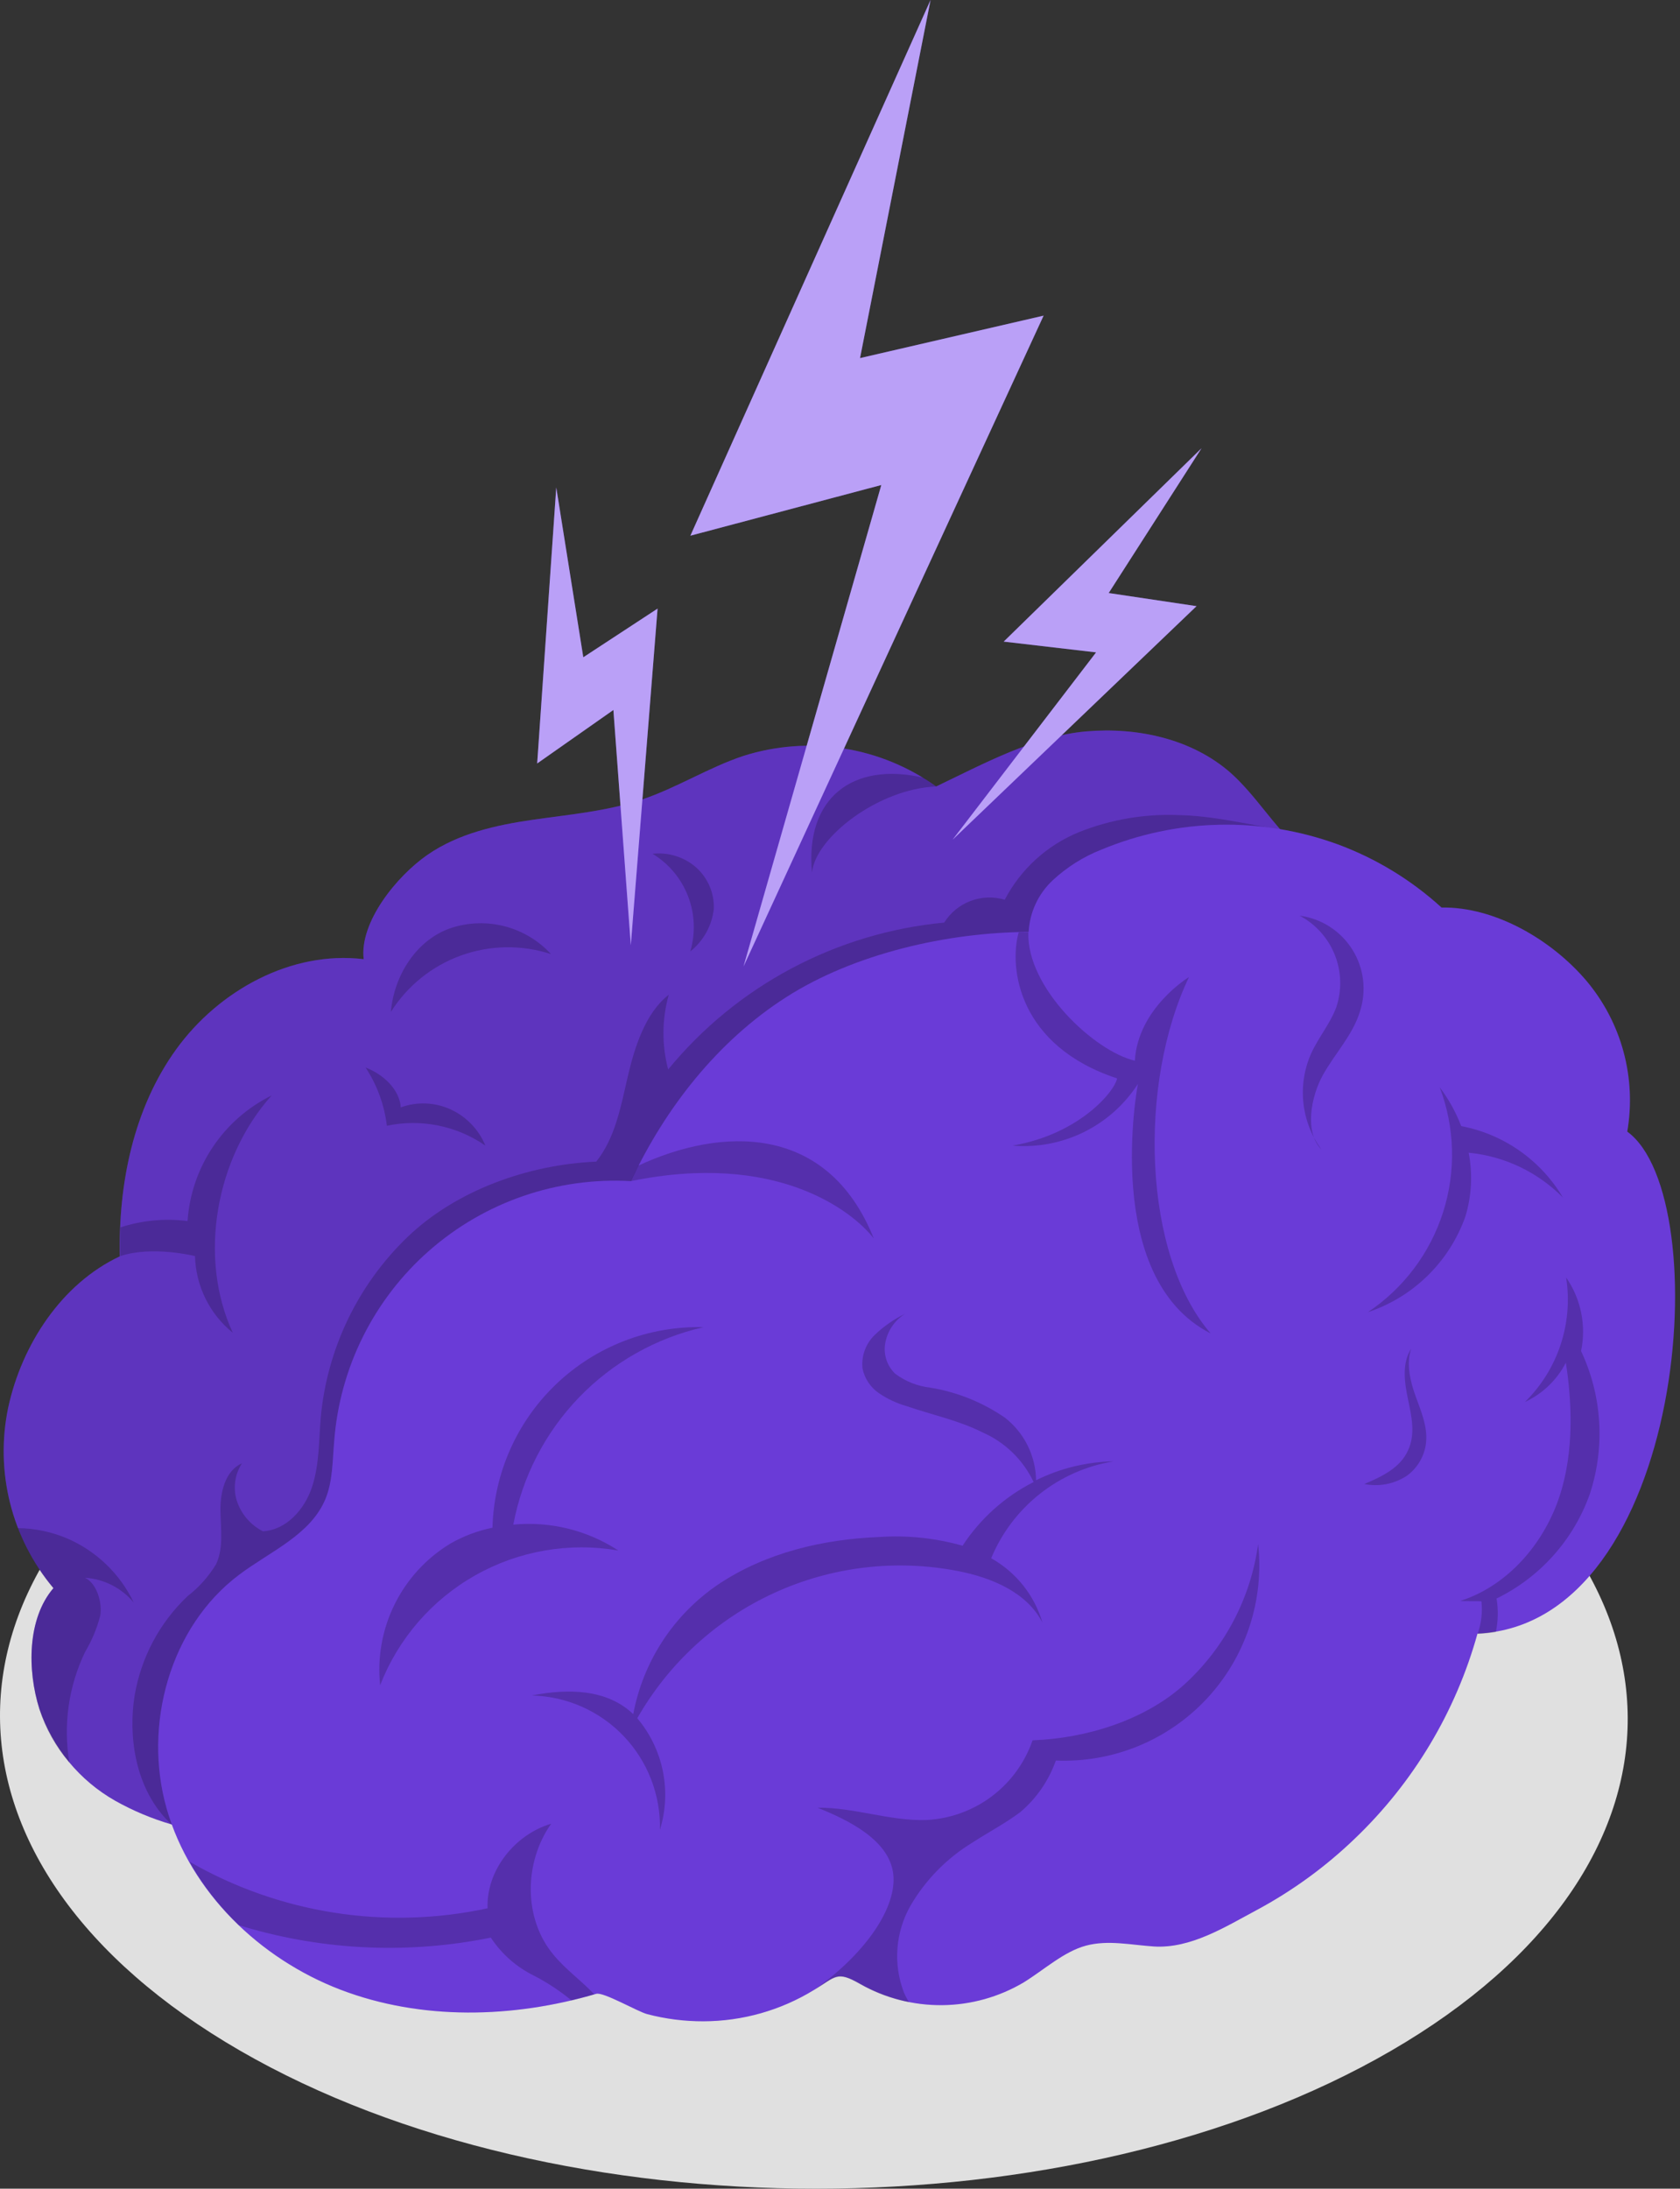 <svg width="225" height="293" viewBox="0 0 225 293" fill="none" xmlns="http://www.w3.org/2000/svg">
<rect x="0" y="0" width="225" height="293" fill="#333333" stroke="none"/>
<path d="M185.818 185.236C143.118 160.629 74.1 160.629 31.67 185.236C-10.761 209.844 -10.515 249.872 32.162 274.527C74.838 299.181 143.892 299.134 186.322 274.527C228.753 249.919 228.53 209.914 185.818 185.236Z" fill="#E0E0E0"/>
<path d="M198.931 161.906C201.547 154.669 201.69 146.769 199.339 139.441C196.988 132.114 192.274 125.773 185.936 121.409C181.963 118.667 177.417 116.722 173.843 113.511C170.503 110.464 168.195 106.48 164.797 103.445C159.606 98.899 152.305 97.317 145.439 97.915C138.572 98.512 131.6 102.309 125.378 105.285C121.694 102.647 117.447 100.903 112.972 100.191C108.498 99.479 103.919 99.819 99.598 101.184C94.911 102.731 90.646 105.473 85.947 107.043C81.248 108.613 76.233 109.035 71.311 109.75C66.39 110.465 61.386 111.578 57.25 114.437C53.113 117.296 48.122 123.471 48.708 128.405C39.04 127.233 29.303 132.576 23.596 140.474C17.889 148.372 15.839 158.449 16.05 168.187C8.246 171.843 2.914 180.022 1.098 188.435C0.214 192.659 0.3 197.028 1.349 201.213C2.399 205.398 4.384 209.291 7.156 212.598C3.64 216.687 3.64 223.601 5.281 228.792C7.043 233.984 10.65 238.35 15.417 241.06C20.17 243.728 25.467 245.283 30.908 245.607C44.536 246.779 60.297 249.38 73.749 246.978C124.944 237.779 181.284 210.816 198.931 161.906Z" fill="#7541EE"/>
<path opacity="0.2" d="M198.931 161.906C201.547 154.669 201.69 146.769 199.339 139.441C196.988 132.114 192.274 125.773 185.936 121.409C181.963 118.667 177.417 116.722 173.843 113.511C170.503 110.464 168.195 106.48 164.797 103.445C159.606 98.899 152.305 97.317 145.439 97.915C138.572 98.512 131.6 102.309 125.378 105.285C121.694 102.647 117.447 100.903 112.972 100.191C108.498 99.479 103.919 99.819 99.598 101.184C94.911 102.731 90.646 105.473 85.947 107.043C81.248 108.613 76.233 109.035 71.311 109.75C66.39 110.465 61.386 111.578 57.25 114.437C53.113 117.296 48.122 123.471 48.708 128.405C39.04 127.233 29.303 132.576 23.596 140.474C17.889 148.372 15.839 158.449 16.05 168.187C8.246 171.843 2.914 180.022 1.098 188.435C0.214 192.659 0.3 197.028 1.349 201.213C2.399 205.398 4.384 209.291 7.156 212.598C3.64 216.687 3.64 223.601 5.281 228.792C7.043 233.984 10.65 238.35 15.417 241.06C20.17 243.728 25.467 245.283 30.908 245.607C44.536 246.779 60.297 249.38 73.749 246.978C124.944 237.779 181.284 210.816 198.931 161.906Z" fill="black"/>
<g opacity="0.2">
<path d="M52.352 135.459C54.556 131.967 57.861 129.31 61.745 127.909C65.63 126.508 69.87 126.444 73.796 127.725C72.142 125.928 70.009 124.642 67.648 124.019C65.287 123.396 62.797 123.462 60.472 124.21C55.809 125.745 52.762 130.561 52.352 135.459Z" fill="black"/>
<path d="M11.398 221.14C12.302 219.628 12.984 217.994 13.425 216.288C13.718 214.554 12.968 211.965 11.386 211.215C12.642 211.296 13.868 211.632 14.99 212.202C16.112 212.772 17.107 213.564 17.913 214.531C16.084 210.708 12.939 207.671 9.054 205.977C6.95 205.073 4.688 204.595 2.398 204.571C3.519 207.503 5.127 210.225 7.156 212.621C3.641 216.71 3.641 223.624 5.281 228.815C6.114 231.443 7.478 233.872 9.289 235.951C8.444 230.915 9.181 225.74 11.398 221.14Z" fill="black"/>
<path d="M108.75 116.792C109.219 112.105 117.62 105.601 125.378 105.285C124.827 104.875 124.206 104.5 123.667 104.113C114.187 101.922 107.813 106.844 108.75 116.792Z" fill="black"/>
<path d="M26.116 168.151C26.167 170.127 26.646 172.067 27.52 173.84C28.394 175.612 29.642 177.173 31.178 178.416C26.49 168.304 28.904 154.981 36.38 146.649C33.195 148.22 30.478 150.6 28.502 153.551C26.525 156.502 25.359 159.921 25.119 163.464C22.098 163.074 19.028 163.363 16.132 164.308C16.132 165.597 16.061 166.874 16.132 168.151C20.409 166.722 26.116 168.151 26.116 168.151Z" fill="black"/>
<path d="M199.341 139.443C196.966 132.127 192.257 125.792 185.936 121.409C181.963 118.667 177.417 116.722 173.843 113.511C173.014 112.741 172.232 111.924 171.499 111.062C166.988 110.336 162.406 109.199 157.848 109.117C153.275 108.928 148.714 109.711 144.466 111.414C140.204 113.165 136.698 116.364 134.564 120.448C133.064 120 131.459 120.056 129.994 120.608C128.529 121.161 127.286 122.179 126.456 123.507C119.301 124.181 112.35 126.266 106.005 129.641C99.659 133.016 94.045 137.614 89.486 143.169C88.616 139.886 88.645 136.43 89.568 133.162C86.38 135.658 84.963 140.287 84.049 144.235C83.135 148.184 82.385 152.344 79.854 155.508C70.76 155.895 61.105 159.328 54.566 165.609C47.942 171.984 43.826 180.524 42.966 189.677C42.696 192.806 42.79 196.029 41.794 199.052C40.798 202.075 38.349 204.817 35.209 204.993C34.375 204.568 33.635 203.981 33.032 203.267C32.428 202.553 31.973 201.725 31.693 200.833C31.447 200.006 31.383 199.136 31.507 198.282C31.63 197.428 31.938 196.611 32.408 195.888C30.17 196.884 29.502 199.72 29.525 202.169C29.549 204.618 29.982 207.184 28.939 209.399C27.942 211.048 26.646 212.499 25.119 213.676C21.373 217.229 18.884 221.906 18.03 226.999C17.198 232.061 17.901 239.502 22.952 244.224C25.546 244.935 28.202 245.398 30.885 245.607C44.513 246.779 60.273 249.38 73.725 246.978C124.909 237.814 181.248 210.852 198.896 161.941C201.505 154.693 201.662 146.788 199.341 139.443Z" fill="black"/>
<path d="M48.965 142.911C50.504 145.254 51.479 147.921 51.813 150.704C54.077 150.225 56.416 150.214 58.685 150.672C60.953 151.129 63.105 152.045 65.007 153.364C64.119 151.206 62.443 149.468 60.32 148.501C58.224 147.552 55.84 147.459 53.676 148.243C53.5 145.782 51.262 143.79 48.965 142.911Z" fill="black"/>
<path d="M92.451 127.362C93.168 124.932 93.062 122.333 92.148 119.97C91.235 117.606 89.565 115.612 87.4 114.296C88.452 114.178 89.517 114.282 90.526 114.601C91.535 114.919 92.466 115.446 93.259 116.147C94.025 116.839 94.631 117.688 95.036 118.637C95.441 119.586 95.634 120.612 95.603 121.643C95.482 122.757 95.141 123.837 94.6 124.818C94.059 125.8 93.328 126.664 92.451 127.362Z" fill="black"/>
</g>
<path d="M197.876 218.691C194.975 229.14 189.307 238.613 181.471 246.111C177.537 249.898 173.101 253.127 168.289 255.708C164.058 257.969 159.442 260.887 154.52 260.571C151.485 260.371 148.38 259.668 145.427 260.465C142.474 261.262 139.861 263.676 137.096 265.387C133.784 267.346 130.013 268.396 126.165 268.429C122.316 268.462 118.528 267.477 115.183 265.574C112.066 263.793 111.961 264.59 108.996 266.406C104.541 269.134 99.42 270.581 94.196 270.589C91.658 270.598 89.129 270.275 86.674 269.628C85.408 269.3 80.815 266.629 79.854 266.91C68.698 270.191 56.418 270.496 45.602 266.359C34.787 262.223 25.506 253.282 22.319 242.115C19.132 230.948 22.741 217.777 32.033 210.805C36.193 207.676 41.595 205.473 43.587 200.669C44.583 198.243 44.524 195.536 44.759 192.923C45.501 183.071 50.082 173.903 57.516 167.395C64.95 160.886 74.641 157.556 84.506 158.121C89.111 148.301 96.118 139.372 105.258 133.514C114.398 127.655 126.913 124.807 137.764 124.76C137.906 122.132 139.056 119.66 140.974 117.858C142.879 116.085 145.102 114.685 147.525 113.734C157.61 109.544 168.901 109.293 179.163 113.031C184.297 114.93 189.015 117.803 193.06 121.491C200.255 121.374 207.837 125.838 212.488 131.322C214.808 134.086 216.497 137.321 217.438 140.804C218.379 144.287 218.549 147.933 217.937 151.489C230.007 160.242 225.917 217.425 197.876 218.691Z" fill="#7541EE"/>
<path opacity="0.1" d="M197.876 218.691C194.975 229.14 189.307 238.613 181.471 246.111C177.537 249.898 173.101 253.127 168.289 255.708C164.058 257.969 159.442 260.887 154.52 260.571C151.485 260.371 148.38 259.668 145.427 260.465C142.474 261.262 139.861 263.676 137.096 265.387C133.784 267.346 130.013 268.396 126.165 268.429C122.316 268.462 118.528 267.477 115.183 265.574C112.066 263.793 111.961 264.59 108.996 266.406C104.541 269.134 99.42 270.581 94.196 270.589C91.658 270.598 89.129 270.275 86.674 269.628C85.408 269.3 80.815 266.629 79.854 266.91C68.698 270.191 56.418 270.496 45.602 266.359C34.787 262.223 25.506 253.282 22.319 242.115C19.132 230.948 22.741 217.777 32.033 210.805C36.193 207.676 41.595 205.473 43.587 200.669C44.583 198.243 44.524 195.536 44.759 192.923C45.501 183.071 50.082 173.903 57.516 167.395C64.95 160.886 74.641 157.556 84.506 158.121C89.111 148.301 96.118 139.372 105.258 133.514C114.398 127.655 126.913 124.807 137.764 124.76C137.906 122.132 139.056 119.66 140.974 117.858C142.879 116.085 145.102 114.685 147.525 113.734C157.61 109.544 168.901 109.293 179.163 113.031C184.297 114.93 189.015 117.803 193.06 121.491C200.255 121.374 207.837 125.838 212.488 131.322C214.808 134.086 216.497 137.321 217.438 140.804C218.379 144.287 218.549 147.933 217.937 151.489C230.007 160.242 225.917 217.425 197.876 218.691Z" fill="black"/>
<g opacity="0.2">
<path d="M176.983 153.891C175.637 152.055 174.8 149.895 174.56 147.631C174.319 145.367 174.682 143.079 175.612 141.001C176.585 138.88 178.143 137.041 178.964 134.849C179.733 132.554 179.662 130.061 178.762 127.813C177.863 125.566 176.194 123.711 174.054 122.581C175.494 122.77 176.875 123.276 178.097 124.062C179.319 124.848 180.352 125.894 181.123 127.126C181.893 128.357 182.382 129.744 182.553 131.187C182.725 132.63 182.575 134.092 182.116 135.47C181.143 138.599 178.764 141.06 177.171 143.919C175.577 146.778 174.663 151.571 176.983 153.891Z" fill="black"/>
<path d="M132.748 208.602C134.15 205.22 136.393 202.254 139.264 199.983C142.135 197.713 145.54 196.214 149.153 195.63C145.544 195.691 141.993 196.556 138.759 198.161C138.735 196.545 138.348 194.954 137.628 193.506C136.909 192.058 135.874 190.79 134.6 189.795C131.603 187.727 128.185 186.351 124.592 185.764C122.894 185.572 121.277 184.933 119.905 183.912C119.367 183.402 118.962 182.768 118.725 182.066C118.488 181.363 118.427 180.613 118.546 179.881C118.683 179.058 118.994 178.274 119.459 177.58C119.924 176.887 120.532 176.301 121.241 175.862C119.747 176.585 118.375 177.538 117.175 178.686C116.573 179.259 116.11 179.963 115.821 180.743C115.533 181.523 115.427 182.358 115.511 183.186C115.789 184.541 116.583 185.734 117.726 186.514C118.858 187.279 120.103 187.86 121.417 188.236C124.827 189.408 128.366 190.134 131.588 191.752C134.594 193.071 137.023 195.43 138.431 198.396C134.567 200.356 131.286 203.298 128.916 206.926C125.316 205.903 121.566 205.506 117.831 205.754C110.25 206.047 102.598 207.84 96.247 212.07C93.282 214.067 90.744 216.634 88.78 219.622C86.817 222.609 85.467 225.957 84.81 229.471C81.295 226.108 76.092 226.015 71.229 226.975C75.887 227.086 80.311 229.042 83.528 232.412C86.744 235.783 88.491 240.293 88.384 244.951C89.17 242.407 89.304 239.707 88.774 237.099C88.244 234.49 87.066 232.057 85.349 230.022C89.551 222.651 95.961 216.785 103.674 213.251C111.388 209.717 120.016 208.693 128.342 210.324C132.83 211.203 137.541 213.172 139.615 217.226C138.543 213.563 136.078 210.467 132.748 208.602Z" fill="black"/>
<path d="M68.745 204.102C69.956 197.692 73.013 191.775 77.54 187.079C82.068 182.382 87.87 179.111 94.232 177.667C86.924 177.484 79.843 180.208 74.541 185.241C69.24 190.275 66.153 197.205 65.956 204.513C63.963 204.919 62.048 205.643 60.285 206.657C57.088 208.603 54.51 211.417 52.85 214.771C51.191 218.126 50.518 221.883 50.91 225.605C53.329 219.377 57.828 214.178 63.645 210.891C69.461 207.603 76.236 206.43 82.818 207.571C78.657 204.85 73.694 203.627 68.745 204.102Z" fill="black"/>
<path d="M209.325 160.324C207.863 157.853 205.892 155.72 203.542 154.07C201.192 152.419 198.518 151.288 195.697 150.751C194.987 148.889 194.016 147.137 192.814 145.548C194.856 150.916 195.016 156.817 193.268 162.287C191.521 167.758 187.969 172.473 183.194 175.663C186.198 174.664 188.935 172.993 191.197 170.778C193.459 168.563 195.186 165.862 196.248 162.879C197.098 160.104 197.251 157.161 196.693 154.313C201.478 154.773 205.949 156.901 209.325 160.324Z" fill="black"/>
<path d="M188.994 180.549C187.74 182.506 188.092 185.049 188.572 187.322C189.053 189.596 189.592 192.009 188.572 194.165C187.529 196.509 185.057 197.681 182.713 198.665C184.677 199.06 186.718 198.669 188.397 197.575C189.132 197.047 189.744 196.366 190.193 195.579C190.642 194.793 190.916 193.919 190.998 193.017C191.185 190.931 190.318 188.916 189.604 186.947C188.889 184.979 188.303 182.577 188.994 180.549Z" fill="black"/>
<path d="M149.61 144.364C149.294 146.11 144.536 151.84 135.607 153.364C138.892 153.639 142.19 153.016 145.148 151.56C148.106 150.105 150.613 147.873 152.399 145.103C152.399 145.103 147.431 171.022 162.148 178.51C153.032 167.964 152.399 145.103 159.242 130.795C159.242 130.795 152.399 134.943 151.989 141.997C146.599 140.743 137.471 132.248 137.728 124.807H136.428C135.092 129.647 136.439 140.029 149.61 144.364Z" fill="black"/>
<path d="M117.023 165.785C110.777 150.235 96.47 150.938 85.502 156.036C85.15 156.727 84.799 157.418 84.471 158.121C103.922 154.126 114.094 162.059 117.023 165.785Z" fill="black"/>
<path d="M74.159 261.719C70.081 256.88 70.151 249.333 73.819 244.142C68.956 245.572 65.101 250.4 65.3 255.462C51.675 258.4 37.443 256.174 25.366 249.216C27.142 252.355 29.369 255.217 31.974 257.712L32.923 258.005C43.585 261.126 54.847 261.601 65.734 259.387C67.188 261.596 69.212 263.369 71.593 264.52C73.347 265.44 75.004 266.535 76.537 267.789C77.553 267.547 78.573 267.277 79.596 266.981C77.85 265.141 75.752 263.653 74.159 261.719Z" fill="black"/>
<path d="M121.944 255.11C123.963 251.647 126.814 248.743 130.241 246.662C132.362 245.279 134.623 244.107 136.65 242.584C138.82 240.745 140.462 238.364 141.408 235.682C145.172 235.841 148.926 235.185 152.413 233.759C155.9 232.332 159.038 230.168 161.611 227.416C164.183 224.664 166.131 221.388 167.32 217.813C168.509 214.238 168.912 210.449 168.5 206.704C167.517 213.911 164.038 220.545 158.668 225.452C153.337 230.292 145.474 232.717 138.291 232.975C137.26 235.955 135.366 238.56 132.849 240.459C130.332 242.358 127.307 243.465 124.159 243.638C119.226 243.826 114.421 241.939 109.488 241.998C113.718 243.685 119.132 246.369 119.636 250.903C120.105 255.11 116.367 261.168 108.996 266.441C111.961 264.625 112.066 263.828 115.183 265.609C117.224 266.769 119.441 267.588 121.745 268.035C121.476 267.605 121.241 267.154 121.042 266.687C120.329 264.811 120.04 262.799 120.196 260.798C120.352 258.796 120.949 256.854 121.944 255.11Z" fill="black"/>
<path d="M200.431 213.992C206.267 211.145 210.752 206.121 212.922 200.001C214.995 193.708 214.576 186.859 211.75 180.866C212.103 179.173 212.107 177.426 211.762 175.732C211.418 174.038 210.732 172.432 209.747 171.011C210.222 174.029 209.969 177.117 209.009 180.018C208.049 182.918 206.41 185.547 204.227 187.686C206.589 186.59 208.519 184.739 209.711 182.424C210.684 188.623 210.731 195.548 208.469 201.419C206.208 207.29 201.556 212.41 195.58 214.309C196.271 214.379 197.712 214.309 198.404 214.367C198.568 215.844 198.392 217.34 197.888 218.738C198.709 218.7 199.526 218.614 200.337 218.48C200.649 217.003 200.681 215.481 200.431 213.992Z" fill="black"/>
</g>
<path d="M124.628 0L92.462 71.713L118.031 64.929L99.575 129.389L139.768 42.255L115.183 47.938L124.628 0Z" fill="#7541EE"/>
<path opacity="0.5" d="M124.628 0L92.462 71.713L118.031 64.929L99.575 129.389L139.768 42.255L115.183 47.938L124.628 0Z" fill="white"/>
<path d="M160.918 60.007L134.424 85.892L146.798 87.333L127.581 112.41L160.25 81.146L148.486 79.389L160.918 60.007Z" fill="#7541EE"/>
<path opacity="0.5" d="M160.918 60.007L134.424 85.892L146.798 87.333L127.581 112.41L160.25 81.146L148.486 79.389L160.918 60.007Z" fill="white"/>
<path d="M74.499 65.257L71.944 102.203L82.151 95.044L84.483 126.541L88.068 81.474L78.12 87.99L74.499 65.257Z" fill="#7541EE"/>
<path opacity="0.5" d="M74.499 65.257L71.944 102.203L82.151 95.044L84.483 126.541L88.068 81.474L78.12 87.99L74.499 65.257Z" fill="white"/>
</svg>
